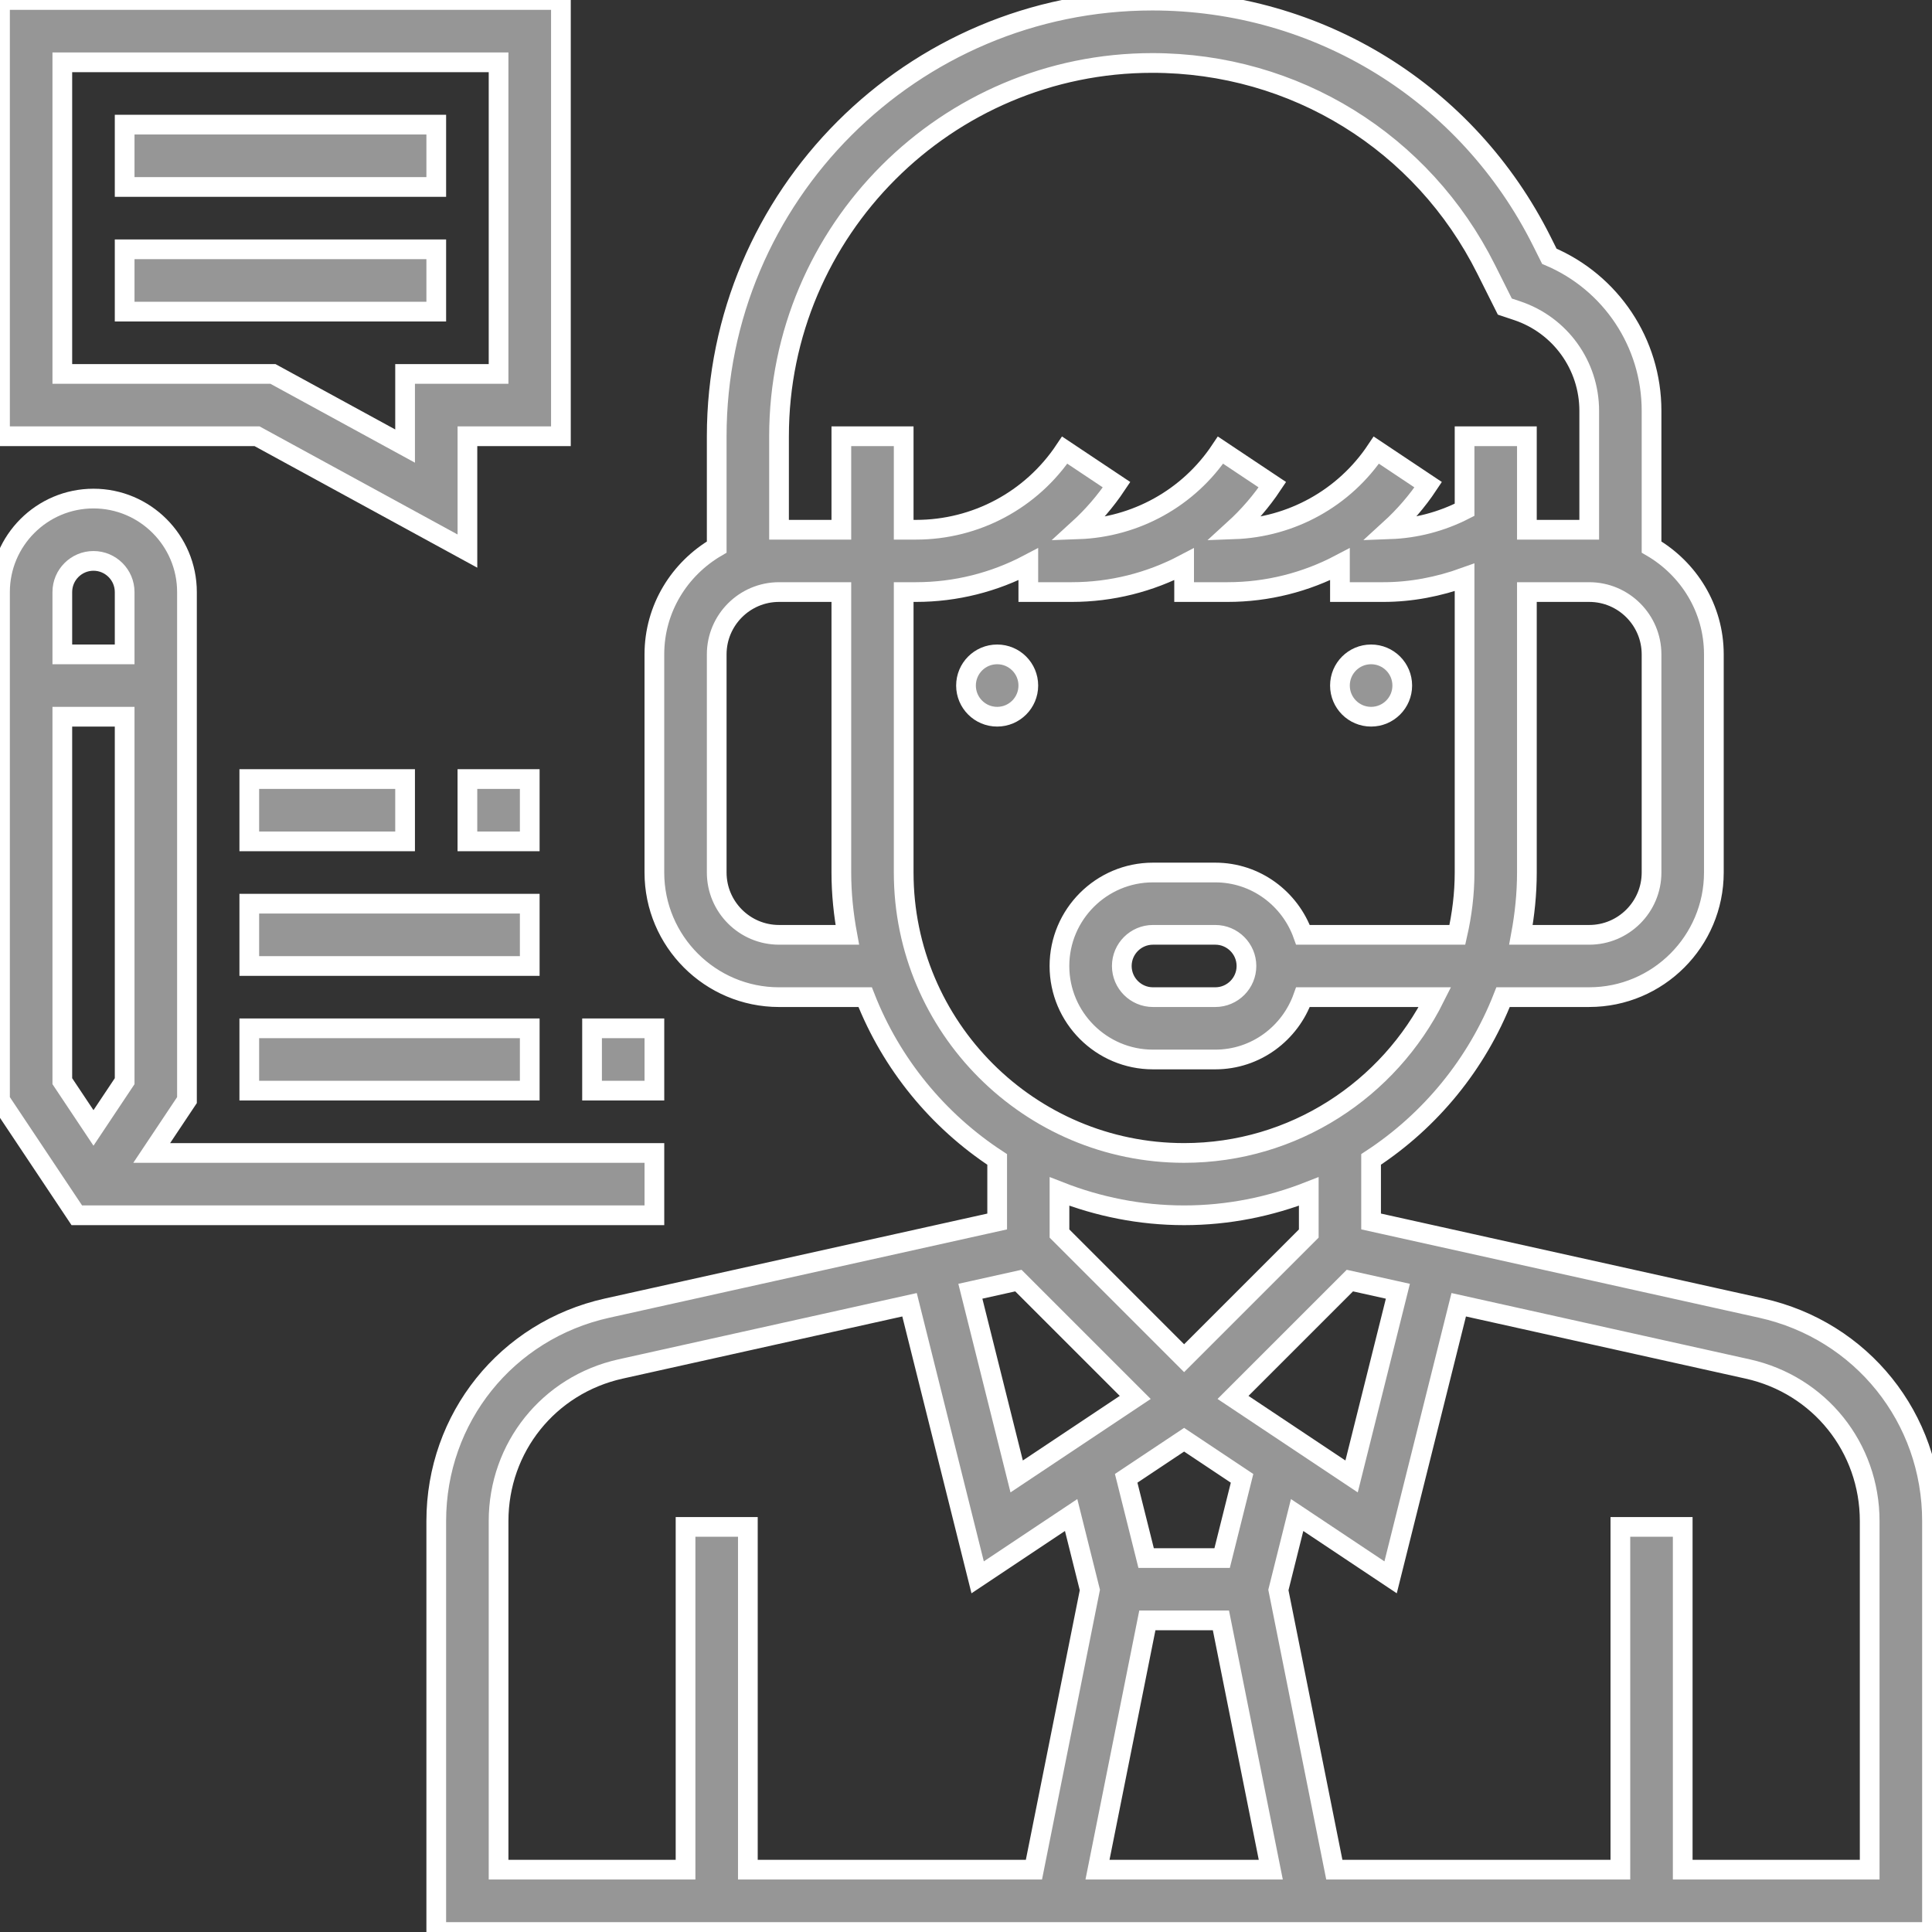 <svg width="98" height="98" viewBox="0 0 98 98" fill="none" xmlns="http://www.w3.org/2000/svg">
<rect x="0" y="0" width="98" height="98" fill="#333333" stroke="none"/>
<g clip-path="url(#clip0)">
<path d="M89.336 66.353L69.548 61.958V58.811C72.558 56.843 74.915 53.969 76.244 50.579H80.613C84.1 50.579 86.935 47.743 86.935 44.256V33.192C86.935 30.861 85.655 28.845 83.774 27.748V20.836C83.774 17.393 81.716 14.325 78.59 12.999L78.213 12.245C74.447 4.711 66.874 0.031 58.451 0.031C46.267 0.033 36.355 9.945 36.355 22.129V27.75C34.474 28.846 33.193 30.863 33.193 33.193V44.258C33.193 47.745 36.029 50.58 39.516 50.58H43.885C45.214 53.971 47.571 56.844 50.581 58.812V61.96L30.792 66.355C25.692 67.488 22.129 71.931 22.129 77.156V98H98V77.156C98 71.931 94.437 67.488 89.336 66.353ZM70.907 65.498L68.559 74.892L62.544 70.884L68.472 64.957L70.907 65.498ZM58.199 82.193H61.931L64.46 94.838H55.67L58.199 82.193ZM61.992 79.032H58.137L57.125 74.987L60.064 73.029L63.003 74.988L61.992 79.032ZM83.774 44.258C83.774 46.001 82.356 47.419 80.613 47.419H77.15C77.34 46.392 77.451 45.339 77.451 44.258V30.032H80.613C82.356 30.032 83.774 31.45 83.774 33.193V44.258ZM39.516 22.129C39.516 11.688 48.01 3.194 58.451 3.194C65.668 3.194 72.158 7.204 75.385 13.661L76.332 15.551L76.954 15.759C79.141 16.489 80.613 18.53 80.613 20.839V26.871H77.451V22.129H74.29V25.859C73.112 26.462 71.826 26.8 70.5 26.848C71.228 26.184 71.885 25.429 72.444 24.587L69.814 22.833C68.189 25.271 65.506 26.747 62.594 26.851C63.324 26.186 63.98 25.429 64.541 24.587L61.91 22.833C60.286 25.271 57.603 26.747 54.69 26.851C55.42 26.186 56.077 25.429 56.638 24.587L54.007 22.833C52.322 25.361 49.501 26.871 46.463 26.871H45.839V22.129H42.677V26.871H39.516V22.129ZM39.516 47.419C37.773 47.419 36.355 46.001 36.355 44.258V33.193C36.355 31.45 37.773 30.032 39.516 30.032H42.677V44.258C42.677 45.339 42.789 46.392 42.979 47.419H39.516ZM45.839 44.258V30.032H46.463C48.484 30.032 50.432 29.532 52.161 28.622V30.032H54.366C56.388 30.032 58.335 29.532 60.064 28.622V30.032H62.269C64.291 30.032 66.238 29.532 67.968 28.622V30.032H70.173C71.589 30.032 72.974 29.759 74.29 29.285V44.258C74.29 45.345 74.156 46.401 73.924 47.419H66.094C65.44 45.584 63.701 44.258 61.644 44.258H58.482C55.868 44.258 53.74 46.386 53.74 49C53.74 51.614 55.868 53.742 58.482 53.742H61.644C63.701 53.742 65.44 52.416 66.094 50.58H72.788C70.456 55.256 65.635 58.483 60.064 58.483C52.22 58.483 45.839 52.102 45.839 44.258ZM63.226 49C63.226 49.87 62.517 50.58 61.645 50.58H58.484C57.612 50.58 56.903 49.87 56.903 49C56.903 48.129 57.612 47.419 58.484 47.419H61.645C62.517 47.419 63.226 48.129 63.226 49ZM60.064 61.645C62.296 61.645 64.424 61.207 66.387 60.437V62.571L60.064 68.894L53.742 62.571V60.437C55.705 61.207 57.832 61.645 60.064 61.645ZM51.657 64.957L57.585 70.884L51.57 74.892L49.221 65.498L51.657 64.957ZM25.29 77.156C25.29 73.424 27.835 70.25 31.479 69.441L46.136 66.183L49.591 80.01L54.333 76.849L55.283 80.652L52.446 94.838H37.935V77.451H34.774V94.838H25.29V77.156ZM94.839 94.838H85.355V77.451H82.193V94.838H67.683L64.846 80.652L65.796 76.849L70.538 80.01L73.993 66.183L88.65 69.441C92.294 70.25 94.839 73.424 94.839 77.156V94.838Z" fill="#969696" stroke="white"/>
<path d="M71.129 34.774C71.129 35.647 70.421 36.355 69.548 36.355C68.675 36.355 67.968 35.647 67.968 34.774C67.968 33.901 68.675 33.193 69.548 33.193C70.421 33.193 71.129 33.901 71.129 34.774Z" fill="#969696" stroke="white"/>
<path d="M52.161 34.774C52.161 35.647 51.454 36.355 50.581 36.355C49.708 36.355 49 35.647 49 34.774C49 33.901 49.708 33.193 50.581 33.193C51.454 33.193 52.161 33.901 52.161 34.774Z" fill="#969696" stroke="white"/>
<path d="M6.323 6.322H22.129V9.484H6.323V6.322Z" fill="#969696" stroke="white"/>
<path d="M6.323 12.646H22.129V15.807H6.323V12.646Z" fill="#969696" stroke="white"/>
<path d="M23.71 27.954V22.129H28.452V0H0V22.129H13.039L23.71 27.954ZM3.161 3.161H25.29V18.968H20.548V22.627L13.845 18.968H3.161V3.161Z" fill="#969696" stroke="white"/>
<path d="M33.194 58.484H7.695L9.484 55.802V30.032C9.484 27.418 7.356 25.29 4.742 25.29C2.128 25.29 0 27.418 0 30.032V55.802L3.896 61.645H33.194V58.484ZM4.742 28.451C5.614 28.451 6.323 29.161 6.323 30.032V33.193H3.161V30.032C3.161 29.161 3.87 28.451 4.742 28.451ZM4.742 57.214L3.161 54.843V36.355H6.323V54.843L4.742 57.214Z" fill="#969696" stroke="white"/>
<path d="M30.032 52.161H33.194V55.322H30.032V52.161Z" fill="#969696" stroke="white"/>
<path d="M12.645 52.161H26.871V55.322H12.645V52.161Z" fill="#969696" stroke="white"/>
<path d="M12.645 45.839H26.871V49H12.645V45.839Z" fill="#969696" stroke="white"/>
<path d="M23.709 39.517H26.871V42.678H23.709V39.517Z" fill="#969696" stroke="white"/>
<path d="M12.645 39.517H20.548V42.678H12.645V39.517Z" fill="#969696" stroke="white"/>
</g>
<defs>
<clipPath id="clip0">
<rect width="98" height="98" fill="white"/>
</clipPath>
</defs>
</svg>
